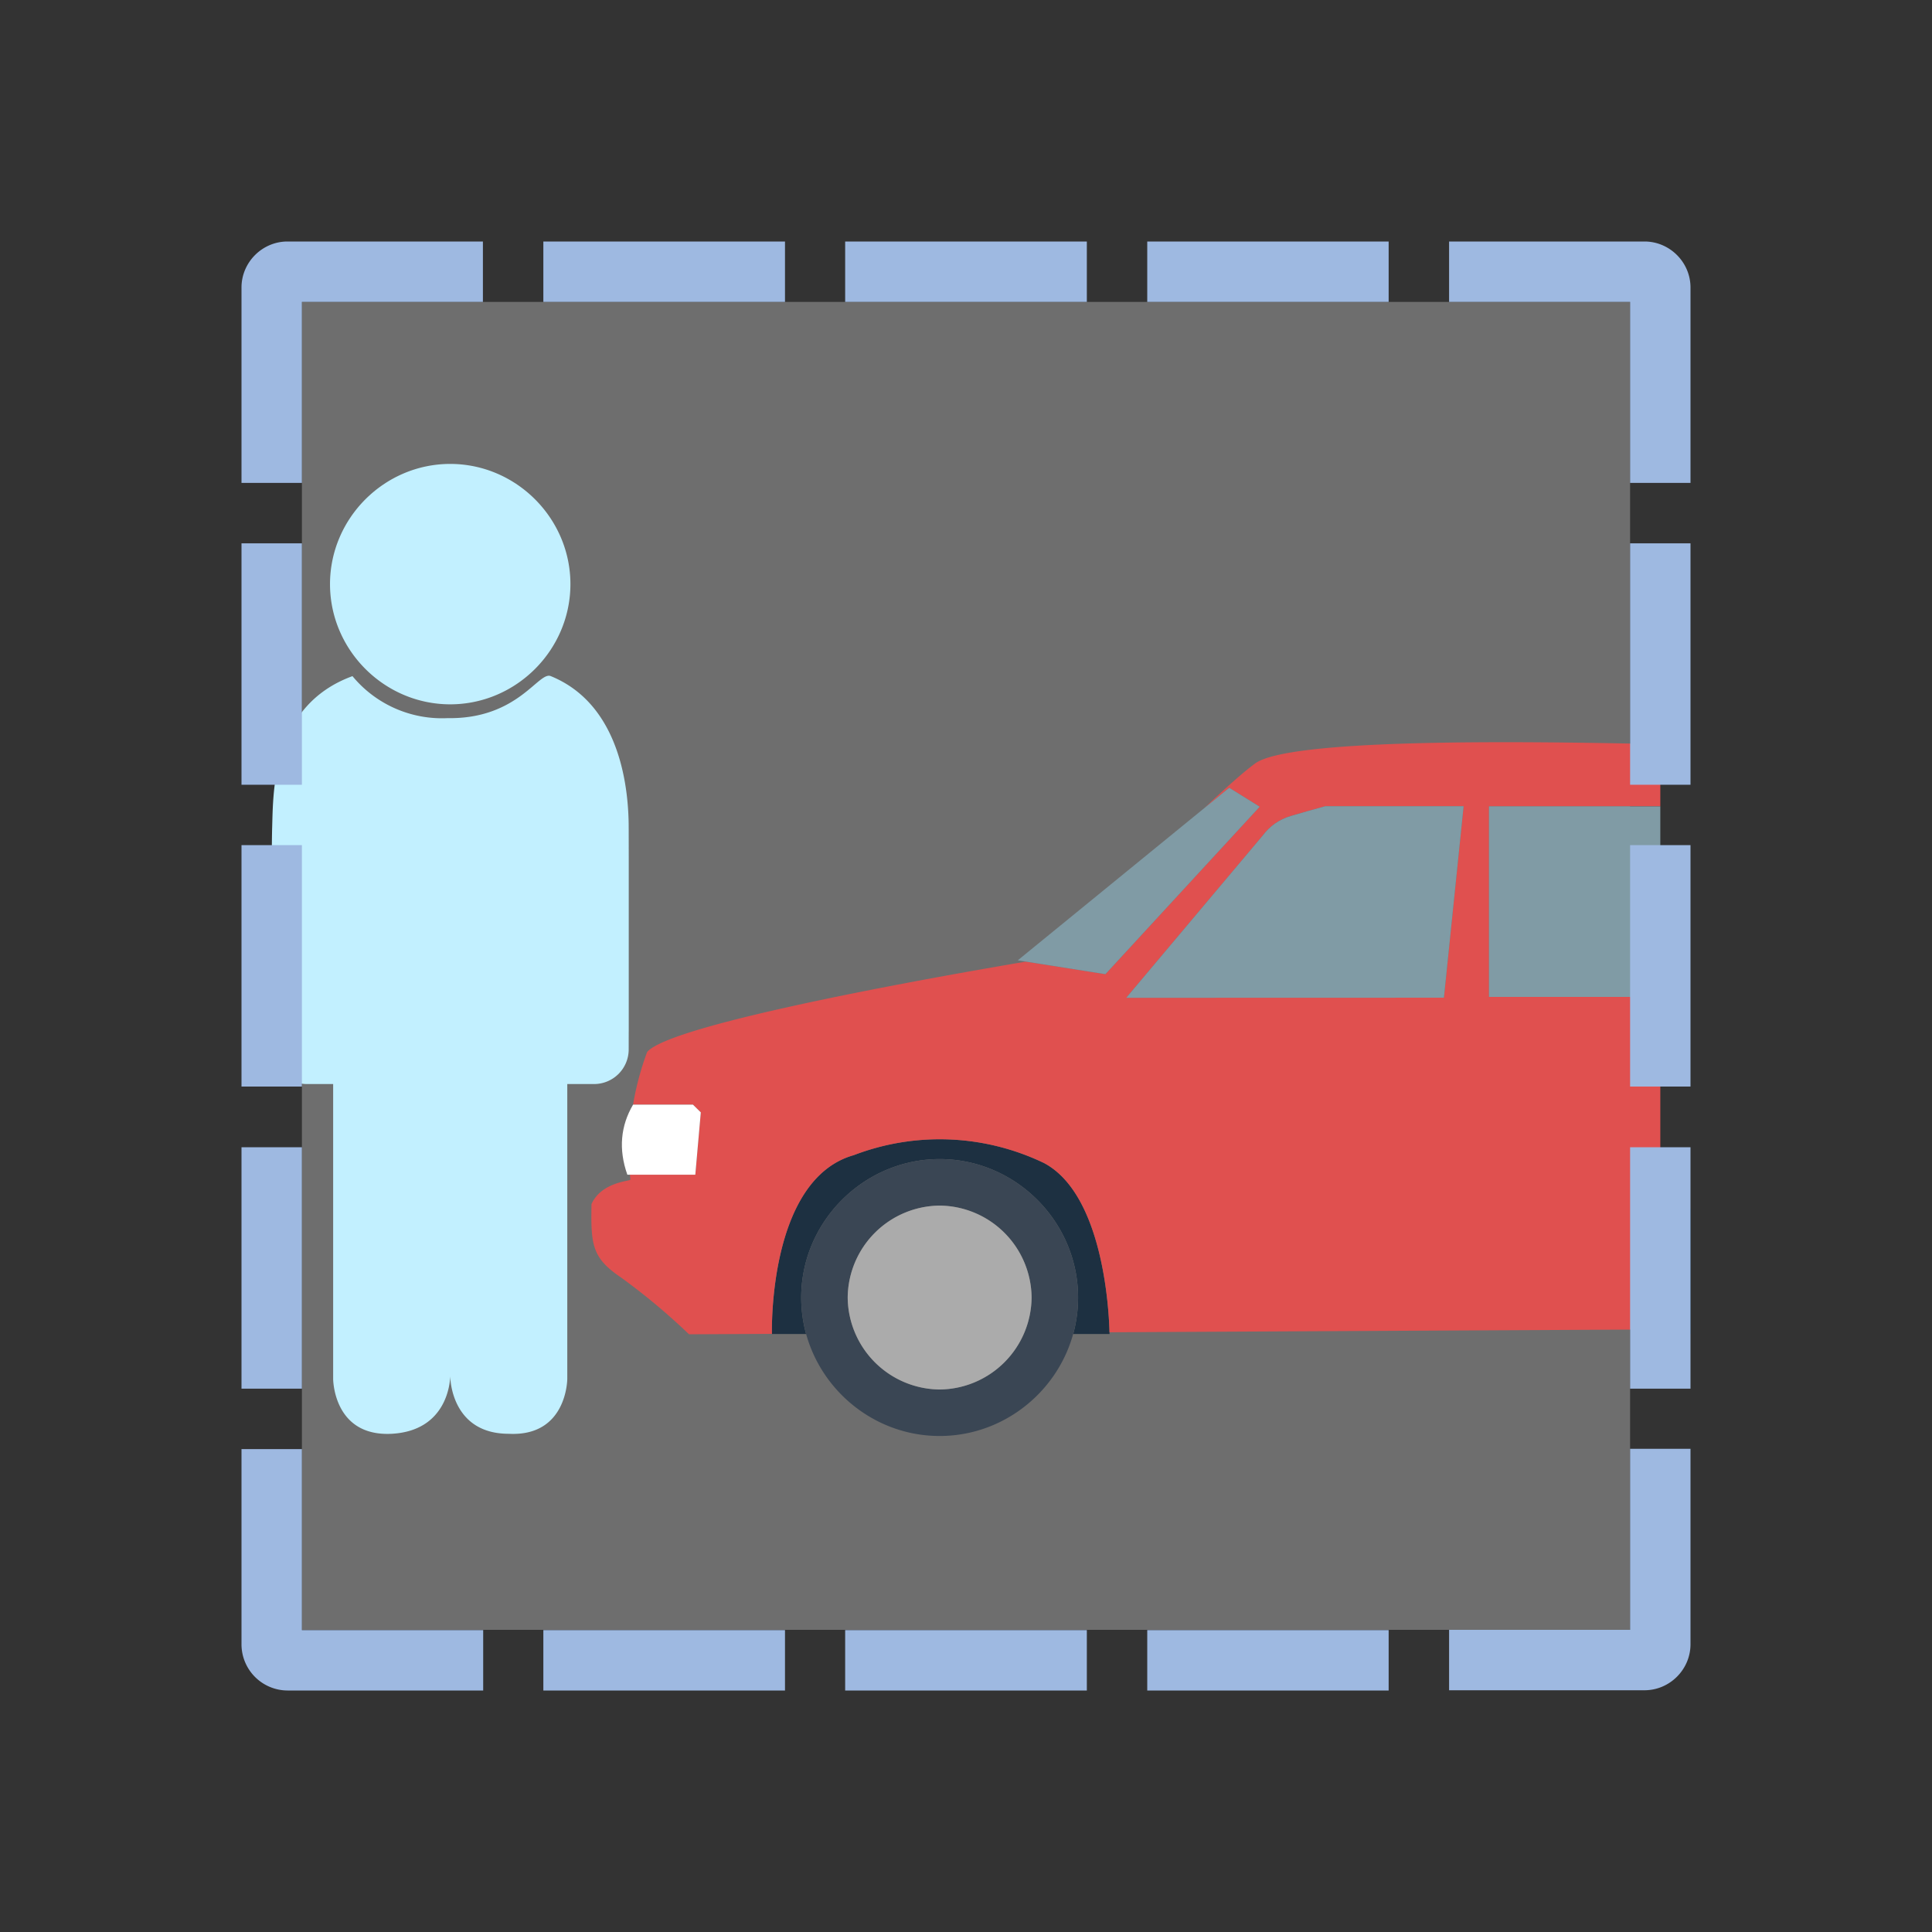 <svg xmlns="http://www.w3.org/2000/svg" xml:space="preserve" fill-rule="evenodd" stroke-linejoin="round" stroke-miterlimit="2" clip-rule="evenodd" viewBox="0 0 64 64">
  <rect x="0" y="0" width="64" height="64" fill="#333333" stroke="none"/>
  <g id="grey">
    <path fill="#6e6e6e" d="M10.001 10.001h43.998V53.99H10.001z"/>
    <path fill="#1d3041" d="M56.011 44.191h-.651s-.081-2.33.651-4.184v4.184Zm-29.308 0h-1.132s-.147-5.116 2.711-5.925a7.967 7.967 0 0 1 6.304.262c2.151 1.146 2.168 5.663 2.168 5.663h-1.203c.107-.393.162-.799.162-1.207 0-2.516-2.07-4.587-4.586-4.588-2.516.002-4.586 2.073-4.586 4.589 0 .407.055.813.162 1.206Z"/>
    <path fill="#3a4654" d="M31.127 38.396c2.516 0 4.586 2.071 4.586 4.587 0 2.516-2.07 4.586-4.586 4.586-2.516 0-4.586-2.07-4.586-4.586.001-2.516 2.07-4.585 4.586-4.587Zm0 1.541a3.075 3.075 0 0 0-3.046 3.046 3.076 3.076 0 0 0 3.046 3.046 3.076 3.076 0 0 0 3.046-3.046 3.075 3.075 0 0 0-3.046-3.046Z"/>
    <path fill="#ababab" d="M31.127 39.937a3.075 3.075 0 0 1 3.046 3.046 3.076 3.076 0 0 1-3.046 3.046 3.076 3.076 0 0 1-3.046-3.046 3.075 3.075 0 0 1 3.046-3.046Z"/>
  </g>
  <g id="red">
    <path fill="#e0504f" d="M55 40.008c-.622 1.575-.657 3.494-.655 4.035l-17.592.09c-.012-.53-.159-4.535-2.167-5.605a7.967 7.967 0 0 0-6.304-.262c-2.81.796-2.715 5.758-2.711 5.92l-2.746.014a21.443 21.443 0 0 0-2.248-1.878c-.969-.653-1.006-1.082-.983-2.435.33-.736 1.288-.761 1.288-.809l-.014-.165h2.165l.182-2.064-.26-.256h-1.984c.1-.595.256-1.179.466-1.744.784-.932 9.518-2.482 12.546-2.994l2.635.416 5.111-5.547-1.009-.628-.822.67c.679-.644 1.279-1.18 1.675-1.472 1.099-.814 8.35-.757 13.427-.641v2.058h-5.675v6.313H55v6.984Zm-17.692-6.955 10.524-.003.652-6.342h-4.587s-.845.232-1.146.326a1.77 1.77 0 0 0-.917.639l-4.526 5.38Z"/>
  </g>
  <g id="white">
    <path fill="#fff" fill-rule="nonzero" d="M20.971 36.593h1.984l.26.256-.182 2.064h-2.252c-.297-.845-.222-1.617.19-2.32Z"/>
  </g>
  <g id="blue">
    <path fill="#809ba5" d="M55 33.024h-5.675v-6.313H55v6.313Zm-17.692.029 4.526-5.38c.228-.306.55-.532.917-.639.381-.113.763-.222 1.146-.326h4.587l-.652 6.342-10.524.003Zm-3.593-1.241 7.005-5.716 1.009.628-5.111 5.547-2.903-.459Z"/>
    <path fill="#c2f0ff" d="M9.012 33.677c-.009-1.855-.024-5.368.004-6.278.037-1.183-.011-4.027 2.66-5.001a3.844 3.844 0 0 0 3.15 1.391c2.336.039 3.017-1.565 3.421-1.391 2.363.964 2.576 3.856 2.579 5.001l.002.969v5.768l-.001.077-.001.571a1.147 1.147 0 0 1-1.125 1.126h-.909v9.764s0 1.923-1.939 1.822c-1.842 0-1.939-1.72-1.939-1.923 0 .203-.097 1.822-1.939 1.923-1.939.101-1.939-1.822-1.939-1.822V35.91h-.894a1.148 1.148 0 0 1-1.126-1.126l-.001-.374A2.502 2.502 0 0 1 9 34.136c0-.135.004-.286.012-.459Zm5.902-18.309c2.184.001 3.981 1.798 3.982 3.982-.001 2.184-1.798 3.981-3.982 3.982-2.184-.001-3.981-1.798-3.982-3.982.001-2.184 1.798-3.981 3.982-3.982Z"/>
    <path fill="#9eb9e1" d="M54.475 8h.001C55.312 8 56 8.688 56 9.524v6.473h-2.001v-5.996h-5.996V8h6.472ZM38.004 53.999h7.997V56h-7.997v-2.001Zm-10.007 0h8.006V56h-8.006v-2.001Zm-9.998 0h8.005V56h-8.005v-2.001ZM8 38.004h2.001v7.997H8v-7.997ZM9.525 56h-.001A1.531 1.531 0 0 1 8 54.476v-6.473h2.001v5.996h6.005V56H9.525Zm44.474-28.003H56v7.997h-2.001v-7.997ZM8 27.997h2.001v7.997H8v-7.997Zm48 19.997v6.473c0 .837-.688 1.525-1.525 1.525h-6.472V53.99h5.996v-5.996H56Zm-2.001-29.995H56v7.997h-2.001v-7.997Zm0 20.005H56v7.997h-2.001v-7.997ZM10.001 10.001v5.996H8V9.524C8 8.688 8.688 8 9.524 8h6.473v2.001h-5.996ZM27.997 8h8.006v2.001h-8.006V8Zm-9.998 0h8.005v2.001h-8.005V8Zm20.005 0h7.997v2.001h-7.997V8ZM8 17.999h2.001v7.997H8v-7.997Z"/>
  </g>
</svg>
